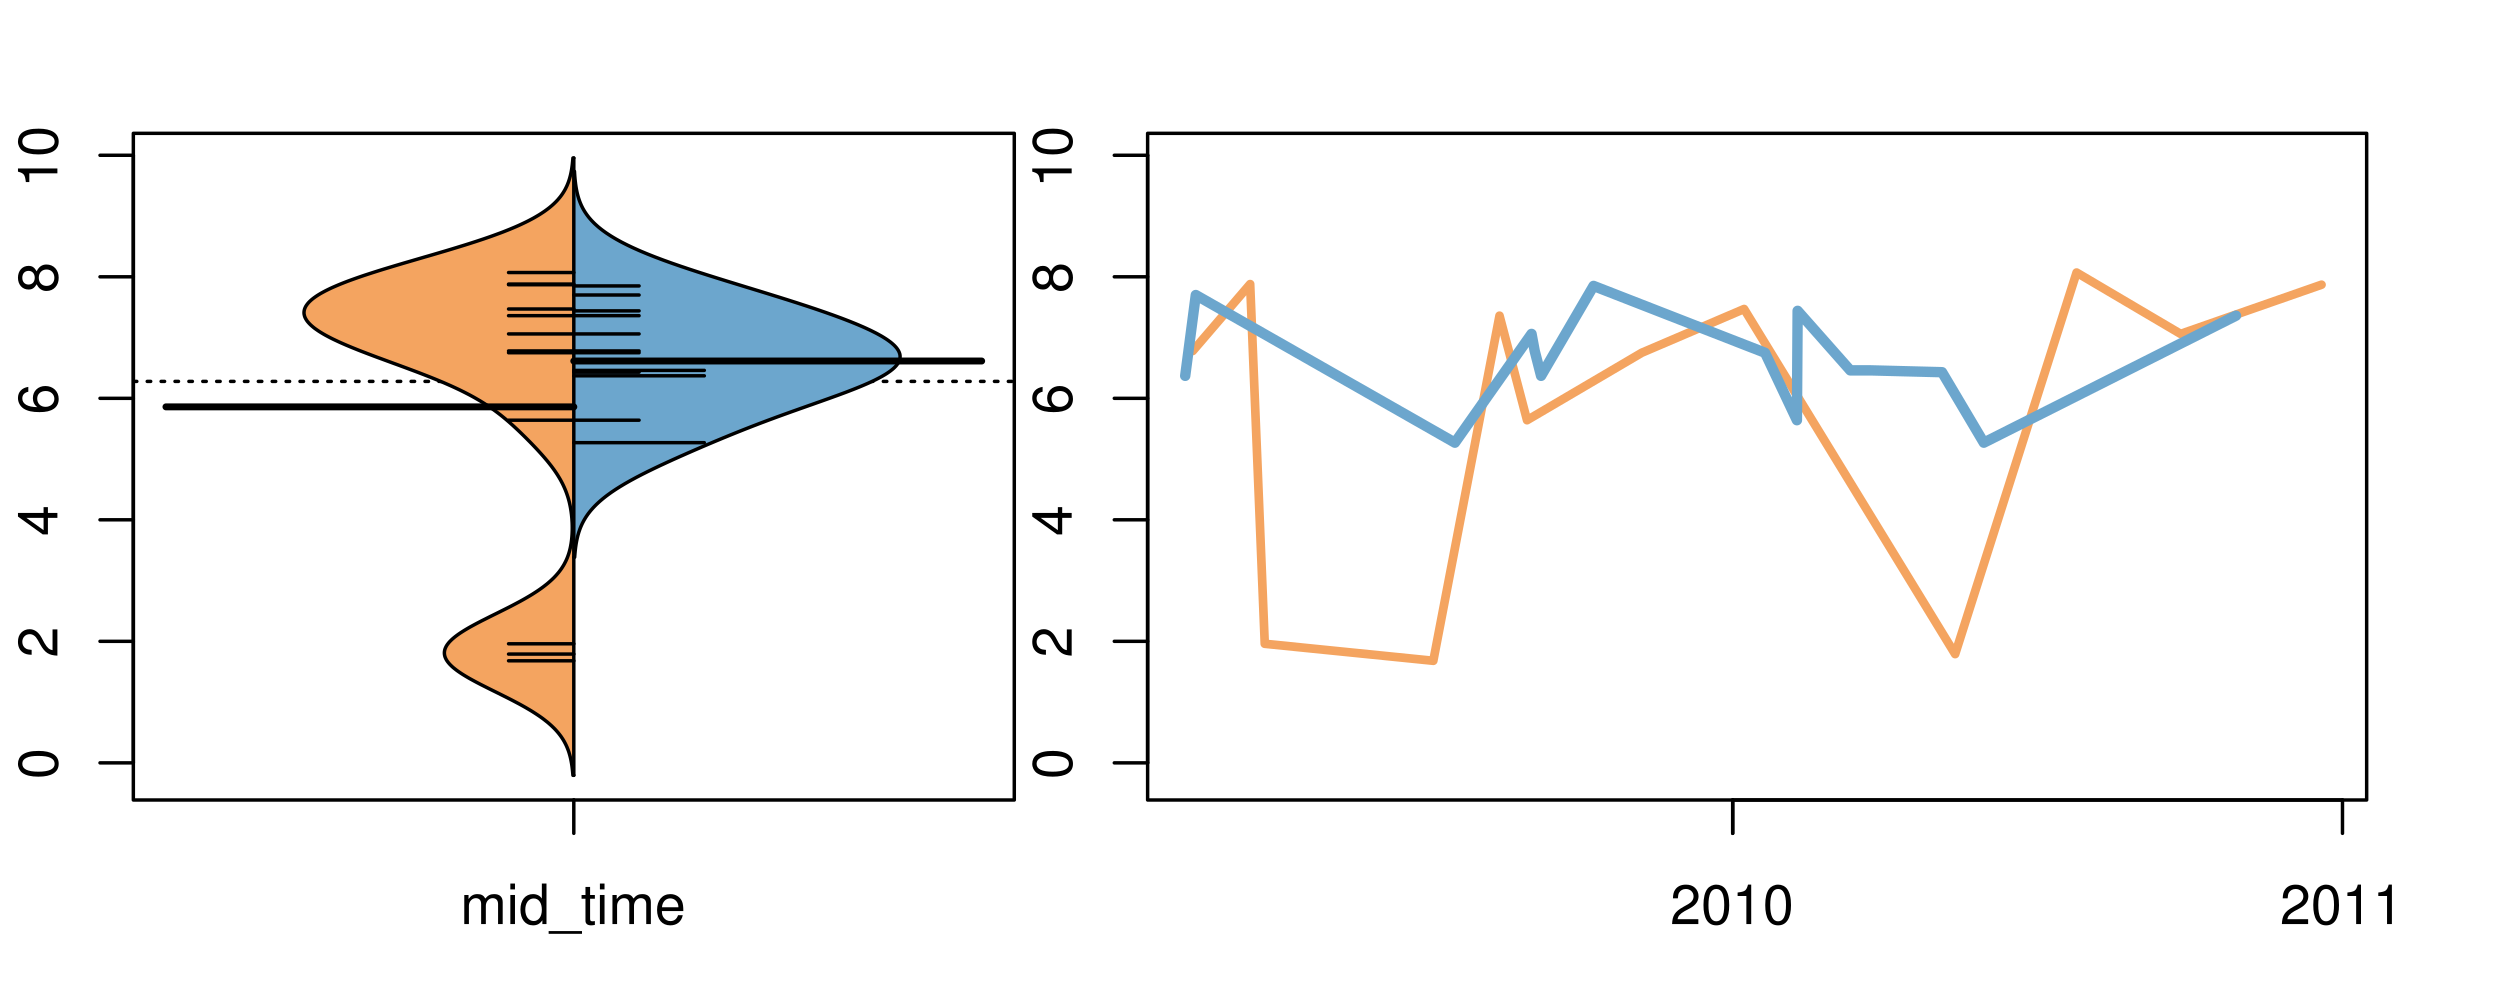 <?xml version="1.0" encoding="UTF-8"?>
<svg xmlns="http://www.w3.org/2000/svg" xmlns:xlink="http://www.w3.org/1999/xlink" width="540pt" height="216pt" viewBox="0 0 540 216" version="1.1">
<defs>
<g>
<symbol overflow="visible" id="glyph0-0">
<path style="stroke:none;" d="M -8.516 -3.297 C -8.516 -2.516 -8.156 -1.781 -7.578 -1.344 C -6.828 -0.797 -5.688 -0.516 -4.109 -0.516 C -1.25 -0.516 0.281 -1.469 0.281 -3.297 C 0.281 -5.094 -1.25 -6.078 -4.047 -6.078 C -5.703 -6.078 -6.797 -5.812 -7.578 -5.25 C -8.172 -4.812 -8.516 -4.109 -8.516 -3.297 Z M -7.578 -3.297 C -7.578 -4.438 -6.422 -5 -4.141 -5 C -1.734 -5 -0.594 -4.453 -0.594 -3.281 C -0.594 -2.156 -1.781 -1.594 -4.109 -1.594 C -6.438 -1.594 -7.578 -2.156 -7.578 -3.297 Z M -7.578 -3.297 "/>
</symbol>
<symbol overflow="visible" id="glyph0-1">
<path style="stroke:none;" d="M -1.047 -6.078 L -1.047 -1.594 C -1.734 -1.703 -2.188 -2.094 -2.797 -3.125 L -3.438 -4.328 C -4.094 -5.516 -4.969 -6.125 -6.016 -6.125 C -6.719 -6.125 -7.375 -5.844 -7.844 -5.344 C -8.297 -4.844 -8.516 -4.219 -8.516 -3.406 C -8.516 -2.328 -8.125 -1.531 -7.406 -1.062 C -6.953 -0.75 -6.422 -0.625 -5.562 -0.594 L -5.562 -1.656 C -6.125 -1.688 -6.484 -1.766 -6.75 -1.906 C -7.266 -2.188 -7.578 -2.734 -7.578 -3.375 C -7.578 -4.328 -6.906 -5.047 -5.984 -5.047 C -5.312 -5.047 -4.734 -4.656 -4.312 -3.906 L -3.688 -2.797 C -2.672 -1.016 -1.875 -0.5 0 -0.406 L 0 -6.078 Z M -1.047 -6.078 "/>
</symbol>
<symbol overflow="visible" id="glyph0-2">
<path style="stroke:none;" d="M -2.047 -3.922 L 0 -3.922 L 0 -4.984 L -2.047 -4.984 L -2.047 -6.234 L -2.984 -6.234 L -2.984 -4.984 L -8.516 -4.984 L -8.516 -4.203 L -3.156 -0.344 L -2.047 -0.344 Z M -2.984 -3.922 L -2.984 -1.266 L -6.703 -3.922 Z M -2.984 -3.922 "/>
</symbol>
<symbol overflow="visible" id="glyph0-3">
<path style="stroke:none;" d="M -6.281 -5.969 C -7.688 -5.766 -8.516 -4.859 -8.516 -3.562 C -8.516 -2.625 -8.047 -1.781 -7.297 -1.281 C -6.469 -0.75 -5.422 -0.516 -3.875 -0.516 C -2.453 -0.516 -1.531 -0.734 -0.781 -1.234 C -0.094 -1.688 0.281 -2.438 0.281 -3.375 C 0.281 -4.984 -0.922 -6.156 -2.594 -6.156 C -4.172 -6.156 -5.297 -5.078 -5.297 -3.547 C -5.297 -2.719 -4.969 -2.047 -4.344 -1.594 C -6.422 -1.609 -7.578 -2.281 -7.578 -3.484 C -7.578 -4.234 -7.109 -4.75 -6.281 -4.922 Z M -4.359 -3.422 C -4.359 -4.438 -3.641 -5.078 -2.516 -5.078 C -1.438 -5.078 -0.656 -4.359 -0.656 -3.391 C -0.656 -2.406 -1.469 -1.656 -2.562 -1.656 C -3.625 -1.656 -4.359 -2.375 -4.359 -3.422 Z M -4.359 -3.422 "/>
</symbol>
<symbol overflow="visible" id="glyph0-4">
<path style="stroke:none;" d="M -4.469 -4.688 C -5 -5.562 -5.438 -5.859 -6.234 -5.859 C -7.578 -5.859 -8.516 -4.812 -8.516 -3.297 C -8.516 -1.797 -7.578 -0.75 -6.234 -0.75 C -5.453 -0.75 -5.016 -1.031 -4.469 -1.891 C -4.016 -0.922 -3.297 -0.438 -2.359 -0.438 C -0.797 -0.438 0.281 -1.625 0.281 -3.297 C 0.281 -4.984 -0.797 -6.156 -2.359 -6.156 C -3.297 -6.156 -4.016 -5.672 -4.469 -4.688 Z M -7.578 -3.297 C -7.578 -4.203 -7.047 -4.781 -6.219 -4.781 C -5.422 -4.781 -4.891 -4.188 -4.891 -3.297 C -4.891 -2.406 -5.422 -1.828 -6.234 -1.828 C -7.047 -1.828 -7.578 -2.406 -7.578 -3.297 Z M -4.016 -3.297 C -4.016 -4.359 -3.344 -5.078 -2.344 -5.078 C -1.328 -5.078 -0.656 -4.359 -0.656 -3.281 C -0.656 -2.25 -1.344 -1.531 -2.344 -1.531 C -3.344 -1.531 -4.016 -2.25 -4.016 -3.297 Z M -4.016 -3.297 "/>
</symbol>
<symbol overflow="visible" id="glyph0-5">
<path style="stroke:none;" d="M -6.062 -3.109 L 0 -3.109 L 0 -4.156 L -8.516 -4.156 L -8.516 -3.469 C -7.203 -3.094 -7.016 -2.859 -6.812 -1.219 L -6.062 -1.219 Z M -6.062 -3.109 "/>
</symbol>
<symbol overflow="visible" id="glyph0-6">
<path style="stroke:none;" d="M -8.75 -5.938 L -8.75 -4.938 L -5.5 -4.938 C -6.125 -4.531 -6.469 -3.859 -6.469 -3.016 C -6.469 -1.375 -5.156 -0.312 -3.156 -0.312 C -1.031 -0.312 0.281 -1.359 0.281 -3.047 C 0.281 -3.906 -0.047 -4.516 -0.828 -5.047 L 0 -5.047 L 0 -5.938 Z M -5.531 -3.188 C -5.531 -4.266 -4.578 -4.938 -3.078 -4.938 C -1.625 -4.938 -0.656 -4.25 -0.656 -3.188 C -0.656 -2.094 -1.625 -1.359 -3.094 -1.359 C -4.562 -1.359 -5.531 -2.094 -5.531 -3.188 Z M -5.531 -3.188 "/>
</symbol>
<symbol overflow="visible" id="glyph0-7">
<path style="stroke:none;" d="M -6.281 -3.094 L -6.281 -2.047 L -7.266 -2.047 C -7.688 -2.047 -7.906 -2.297 -7.906 -2.75 C -7.906 -2.828 -7.906 -2.875 -7.891 -3.094 L -8.719 -3.094 C -8.766 -2.875 -8.781 -2.734 -8.781 -2.531 C -8.781 -1.609 -8.25 -1.062 -7.359 -1.062 L -6.281 -1.062 L -6.281 -0.219 L -5.469 -0.219 L -5.469 -1.062 L 0 -1.062 L 0 -2.047 L -5.469 -2.047 L -5.469 -3.094 Z M -6.281 -3.094 "/>
</symbol>
<symbol overflow="visible" id="glyph0-8">
<path style="stroke:none;" d="M 1.516 -6.938 L 1.516 0.266 L 2.109 0.266 L 2.109 -6.938 Z M 1.516 -6.938 "/>
</symbol>
<symbol overflow="visible" id="glyph0-9">
<path style="stroke:none;" d="M -6.469 -3.266 C -6.469 -1.5 -5.203 -0.438 -3.094 -0.438 C -0.984 -0.438 0.281 -1.484 0.281 -3.281 C 0.281 -5.047 -0.984 -6.125 -3.047 -6.125 C -5.219 -6.125 -6.469 -5.078 -6.469 -3.266 Z M -5.547 -3.281 C -5.547 -4.406 -4.625 -5.078 -3.062 -5.078 C -1.578 -5.078 -0.641 -4.375 -0.641 -3.281 C -0.641 -2.156 -1.578 -1.469 -3.094 -1.469 C -4.609 -1.469 -5.547 -2.156 -5.547 -3.281 Z M -5.547 -3.281 "/>
</symbol>
<symbol overflow="visible" id="glyph0-10">
<path style="stroke:none;" d="M -8.75 -1.828 L -8.75 -0.812 L 0 -0.812 L 0 -1.828 Z M -8.75 -1.828 "/>
</symbol>
<symbol overflow="visible" id="glyph0-11">
<path style="stroke:none;" d="M -1.25 -2.297 L -1.25 -1.047 L 0 -1.047 L 0 -2.297 Z M -1.25 -2.297 "/>
</symbol>
<symbol overflow="visible" id="glyph0-12">
<path style="stroke:none;" d="M -8.516 -6.234 L -8.516 -0.547 L -7.469 -0.547 L -7.469 -5.141 C -4.578 -3.125 -2.797 -2.297 0 -1.656 L 0 -2.781 C -2.719 -3.25 -5.062 -4.312 -7.625 -6.234 Z M -8.516 -6.234 "/>
</symbol>
<symbol overflow="visible" id="glyph0-13">
<path style="stroke:none;" d="M 0 -3.422 L -6.281 -5.828 L -6.281 -4.703 L -1.188 -2.922 L -6.281 -1.25 L -6.281 -0.125 L 0 -2.328 Z M 0 -3.422 "/>
</symbol>
<symbol overflow="visible" id="glyph0-14">
<path style="stroke:none;" d="M -0.594 -6.422 C -0.562 -6.312 -0.562 -6.266 -0.562 -6.203 C -0.562 -5.859 -0.75 -5.656 -1.062 -5.656 L -4.75 -5.656 C -5.875 -5.656 -6.469 -4.844 -6.469 -3.297 C -6.469 -2.391 -6.203 -1.625 -5.734 -1.219 C -5.406 -0.922 -5.047 -0.797 -4.422 -0.781 L -4.422 -1.781 C -5.203 -1.875 -5.547 -2.328 -5.547 -3.266 C -5.547 -4.156 -5.203 -4.672 -4.609 -4.672 L -4.344 -4.672 C -3.922 -4.672 -3.75 -4.422 -3.641 -3.625 C -3.469 -2.203 -3.422 -1.984 -3.266 -1.609 C -2.969 -0.875 -2.406 -0.5 -1.578 -0.5 C -0.438 -0.5 0.281 -1.297 0.281 -2.562 C 0.281 -3.359 0 -4 -0.641 -4.703 C -0.016 -4.781 0.281 -5.094 0.281 -5.734 C 0.281 -5.938 0.25 -6.094 0.172 -6.422 Z M -1.984 -4.672 C -1.641 -4.672 -1.438 -4.578 -1.156 -4.266 C -0.797 -3.859 -0.594 -3.375 -0.594 -2.781 C -0.594 -2 -0.969 -1.547 -1.609 -1.547 C -2.266 -1.547 -2.609 -1.984 -2.766 -3.062 C -2.906 -4.109 -2.953 -4.328 -3.109 -4.672 Z M -1.984 -4.672 "/>
</symbol>
<symbol overflow="visible" id="glyph0-15">
<path style="stroke:none;" d="M 0 -5.781 L -6.281 -5.781 L -6.281 -4.781 L -2.719 -4.781 C -1.438 -4.781 -0.594 -4.109 -0.594 -3.078 C -0.594 -2.281 -1.078 -1.781 -1.844 -1.781 L -6.281 -1.781 L -6.281 -0.781 L -1.438 -0.781 C -0.391 -0.781 0.281 -1.562 0.281 -2.781 C 0.281 -3.703 -0.047 -4.297 -0.875 -4.891 L 0 -4.891 Z M 0 -5.781 "/>
</symbol>
<symbol overflow="visible" id="glyph0-16">
<path style="stroke:none;" d="M -2.812 -6.156 C -3.766 -6.156 -4.344 -6.078 -4.812 -5.906 C -5.844 -5.5 -6.469 -4.531 -6.469 -3.359 C -6.469 -1.609 -5.125 -0.484 -3.062 -0.484 C -1 -0.484 0.281 -1.578 0.281 -3.344 C 0.281 -4.781 -0.547 -5.766 -1.906 -6.031 L -1.906 -5.016 C -1.078 -4.734 -0.641 -4.172 -0.641 -3.375 C -0.641 -2.734 -0.938 -2.203 -1.469 -1.859 C -1.828 -1.625 -2.188 -1.531 -2.812 -1.531 Z M -3.625 -1.547 C -4.781 -1.625 -5.547 -2.344 -5.547 -3.344 C -5.547 -4.328 -4.734 -5.094 -3.703 -5.094 C -3.672 -5.094 -3.641 -5.094 -3.625 -5.078 Z M -3.625 -1.547 "/>
</symbol>
<symbol overflow="visible" id="glyph1-0">
<path style="stroke:none;" d="M 0.844 -6.281 L 0.844 0 L 1.844 0 L 1.844 -3.953 C 1.844 -4.859 2.516 -5.594 3.328 -5.594 C 4.062 -5.594 4.484 -5.141 4.484 -4.328 L 4.484 0 L 5.5 0 L 5.5 -3.953 C 5.5 -4.859 6.156 -5.594 6.969 -5.594 C 7.703 -5.594 8.141 -5.125 8.141 -4.328 L 8.141 0 L 9.141 0 L 9.141 -4.719 C 9.141 -5.844 8.5 -6.469 7.312 -6.469 C 6.484 -6.469 5.969 -6.219 5.391 -5.516 C 5.016 -6.188 4.516 -6.469 3.703 -6.469 C 2.859 -6.469 2.297 -6.156 1.766 -5.406 L 1.766 -6.281 Z M 0.844 -6.281 "/>
</symbol>
<symbol overflow="visible" id="glyph1-1">
<path style="stroke:none;" d="M 1.797 -6.281 L 0.797 -6.281 L 0.797 0 L 1.797 0 Z M 1.797 -8.75 L 0.797 -8.75 L 0.797 -7.484 L 1.797 -7.484 Z M 1.797 -8.75 "/>
</symbol>
<symbol overflow="visible" id="glyph1-2">
<path style="stroke:none;" d="M 5.938 -8.75 L 4.938 -8.75 L 4.938 -5.5 C 4.531 -6.125 3.859 -6.469 3.016 -6.469 C 1.375 -6.469 0.312 -5.156 0.312 -3.156 C 0.312 -1.031 1.359 0.281 3.047 0.281 C 3.906 0.281 4.516 -0.047 5.047 -0.828 L 5.047 0 L 5.938 0 Z M 3.188 -5.531 C 4.266 -5.531 4.938 -4.578 4.938 -3.078 C 4.938 -1.625 4.25 -0.656 3.188 -0.656 C 2.094 -0.656 1.359 -1.625 1.359 -3.094 C 1.359 -4.562 2.094 -5.531 3.188 -5.531 Z M 3.188 -5.531 "/>
</symbol>
<symbol overflow="visible" id="glyph1-3">
<path style="stroke:none;" d="M 6.938 1.516 L -0.266 1.516 L -0.266 2.109 L 6.938 2.109 Z M 6.938 1.516 "/>
</symbol>
<symbol overflow="visible" id="glyph1-4">
<path style="stroke:none;" d="M 3.047 -6.281 L 2.016 -6.281 L 2.016 -8.016 L 1.016 -8.016 L 1.016 -6.281 L 0.172 -6.281 L 0.172 -5.469 L 1.016 -5.469 L 1.016 -0.719 C 1.016 -0.078 1.453 0.281 2.234 0.281 C 2.469 0.281 2.719 0.25 3.047 0.188 L 3.047 -0.641 C 2.922 -0.609 2.766 -0.594 2.562 -0.594 C 2.141 -0.594 2.016 -0.719 2.016 -1.156 L 2.016 -5.469 L 3.047 -5.469 Z M 3.047 -6.281 "/>
</symbol>
<symbol overflow="visible" id="glyph1-5">
<path style="stroke:none;" d="M 6.156 -2.812 C 6.156 -3.766 6.078 -4.344 5.906 -4.812 C 5.5 -5.844 4.531 -6.469 3.359 -6.469 C 1.609 -6.469 0.484 -5.125 0.484 -3.062 C 0.484 -1 1.578 0.281 3.344 0.281 C 4.781 0.281 5.766 -0.547 6.031 -1.906 L 5.016 -1.906 C 4.734 -1.078 4.172 -0.641 3.375 -0.641 C 2.734 -0.641 2.203 -0.938 1.859 -1.469 C 1.625 -1.828 1.531 -2.188 1.531 -2.812 Z M 1.547 -3.625 C 1.625 -4.781 2.344 -5.547 3.344 -5.547 C 4.328 -5.547 5.094 -4.734 5.094 -3.703 C 5.094 -3.672 5.094 -3.641 5.078 -3.625 Z M 1.547 -3.625 "/>
</symbol>
<symbol overflow="visible" id="glyph1-6">
<path style="stroke:none;" d="M 6.078 -1.047 L 1.594 -1.047 C 1.703 -1.734 2.094 -2.188 3.125 -2.797 L 4.328 -3.438 C 5.516 -4.094 6.125 -4.969 6.125 -6.016 C 6.125 -6.719 5.844 -7.375 5.344 -7.844 C 4.844 -8.297 4.219 -8.516 3.406 -8.516 C 2.328 -8.516 1.531 -8.125 1.062 -7.406 C 0.75 -6.953 0.625 -6.422 0.594 -5.562 L 1.656 -5.562 C 1.688 -6.125 1.766 -6.484 1.906 -6.75 C 2.188 -7.266 2.734 -7.578 3.375 -7.578 C 4.328 -7.578 5.047 -6.906 5.047 -5.984 C 5.047 -5.312 4.656 -4.734 3.906 -4.312 L 2.797 -3.688 C 1.016 -2.672 0.5 -1.875 0.406 0 L 6.078 0 Z M 6.078 -1.047 "/>
</symbol>
<symbol overflow="visible" id="glyph1-7">
<path style="stroke:none;" d="M 3.297 -8.516 C 2.516 -8.516 1.781 -8.156 1.344 -7.578 C 0.797 -6.828 0.516 -5.688 0.516 -4.109 C 0.516 -1.25 1.469 0.281 3.297 0.281 C 5.094 0.281 6.078 -1.25 6.078 -4.047 C 6.078 -5.703 5.812 -6.797 5.25 -7.578 C 4.812 -8.172 4.109 -8.516 3.297 -8.516 Z M 3.297 -7.578 C 4.438 -7.578 5 -6.422 5 -4.141 C 5 -1.734 4.453 -0.594 3.281 -0.594 C 2.156 -0.594 1.594 -1.781 1.594 -4.109 C 1.594 -6.438 2.156 -7.578 3.297 -7.578 Z M 3.297 -7.578 "/>
</symbol>
<symbol overflow="visible" id="glyph1-8">
<path style="stroke:none;" d="M 3.109 -6.062 L 3.109 0 L 4.156 0 L 4.156 -8.516 L 3.469 -8.516 C 3.094 -7.203 2.859 -7.016 1.219 -6.812 L 1.219 -6.062 Z M 3.109 -6.062 "/>
</symbol>
</g>
<clipPath id="clip1">
  <path d="M 28.801 28.801 L 220.086 28.801 L 220.086 173.801 L 28.801 173.801 Z M 28.801 28.801 "/>
</clipPath>
<clipPath id="clip2">
  <path d="M 247.887 28.801 L 512.199 28.801 L 512.199 173.801 L 247.887 173.801 Z M 247.887 28.801 "/>
</clipPath>
<clipPath id="clip3">
  <path d="M 233.484 14.398 L 526.598 14.398 L 526.598 188.199 L 233.484 188.199 Z M 233.484 14.398 "/>
</clipPath>
<clipPath id="clip4">
  <path d="M 247.887 28.801 L 512.199 28.801 L 512.199 173.801 L 247.887 173.801 Z M 247.887 28.801 "/>
</clipPath>
</defs>
<g id="surface41">
<path style="fill:none;stroke-width:0.75;stroke-linecap:round;stroke-linejoin:round;stroke:rgb(0%,0%,0%);stroke-opacity:1;stroke-miterlimit:10;" d="M 28.801 172.801 L 219.086 172.801 L 219.086 28.801 L 28.801 28.801 L 28.801 172.801 "/>
<path style="fill:none;stroke-width:0.75;stroke-linecap:round;stroke-linejoin:round;stroke:rgb(0%,0%,0%);stroke-opacity:1;stroke-miterlimit:10;" d="M 28.801 164.777 L 28.801 33.543 "/>
<path style="fill:none;stroke-width:0.75;stroke-linecap:round;stroke-linejoin:round;stroke:rgb(0%,0%,0%);stroke-opacity:1;stroke-miterlimit:10;" d="M 28.801 164.777 L 21.602 164.777 "/>
<path style="fill:none;stroke-width:0.75;stroke-linecap:round;stroke-linejoin:round;stroke:rgb(0%,0%,0%);stroke-opacity:1;stroke-miterlimit:10;" d="M 28.801 138.527 L 21.602 138.527 "/>
<path style="fill:none;stroke-width:0.75;stroke-linecap:round;stroke-linejoin:round;stroke:rgb(0%,0%,0%);stroke-opacity:1;stroke-miterlimit:10;" d="M 28.801 112.281 L 21.602 112.281 "/>
<path style="fill:none;stroke-width:0.75;stroke-linecap:round;stroke-linejoin:round;stroke:rgb(0%,0%,0%);stroke-opacity:1;stroke-miterlimit:10;" d="M 28.801 86.035 L 21.602 86.035 "/>
<path style="fill:none;stroke-width:0.75;stroke-linecap:round;stroke-linejoin:round;stroke:rgb(0%,0%,0%);stroke-opacity:1;stroke-miterlimit:10;" d="M 28.801 59.789 L 21.602 59.789 "/>
<path style="fill:none;stroke-width:0.75;stroke-linecap:round;stroke-linejoin:round;stroke:rgb(0%,0%,0%);stroke-opacity:1;stroke-miterlimit:10;" d="M 28.801 33.543 L 21.602 33.543 "/>
<g style="fill:rgb(0%,0%,0%);fill-opacity:1;">
  <use xlink:href="#glyph0-0" x="12.396" y="168.277"/>
</g>
<g style="fill:rgb(0%,0%,0%);fill-opacity:1;">
  <use xlink:href="#glyph0-1" x="12.396" y="142.027"/>
</g>
<g style="fill:rgb(0%,0%,0%);fill-opacity:1;">
  <use xlink:href="#glyph0-2" x="12.396" y="115.781"/>
</g>
<g style="fill:rgb(0%,0%,0%);fill-opacity:1;">
  <use xlink:href="#glyph0-3" x="12.396" y="89.535"/>
</g>
<g style="fill:rgb(0%,0%,0%);fill-opacity:1;">
  <use xlink:href="#glyph0-4" x="12.396" y="63.289"/>
</g>
<g style="fill:rgb(0%,0%,0%);fill-opacity:1;">
  <use xlink:href="#glyph0-5" x="12.396" y="40.543"/>
  <use xlink:href="#glyph0-0" x="12.396" y="33.871"/>
</g>
<path style="fill:none;stroke-width:0.75;stroke-linecap:round;stroke-linejoin:round;stroke:rgb(0%,0%,0%);stroke-opacity:1;stroke-miterlimit:10;" d="M 123.941 172.801 L 123.941 172.801 "/>
<path style="fill:none;stroke-width:0.75;stroke-linecap:round;stroke-linejoin:round;stroke:rgb(0%,0%,0%);stroke-opacity:1;stroke-miterlimit:10;" d="M 123.941 172.801 L 123.941 180 "/>
<g style="fill:rgb(0%,0%,0%);fill-opacity:1;">
  <use xlink:href="#glyph1-0" x="99.441" y="199.596"/>
  <use xlink:href="#glyph1-1" x="109.438" y="199.596"/>
  <use xlink:href="#glyph1-2" x="112.102" y="199.596"/>
  <use xlink:href="#glyph1-3" x="118.773" y="199.596"/>
  <use xlink:href="#glyph1-4" x="125.445" y="199.596"/>
  <use xlink:href="#glyph1-1" x="128.781" y="199.596"/>
  <use xlink:href="#glyph1-0" x="131.445" y="199.596"/>
  <use xlink:href="#glyph1-5" x="141.441" y="199.596"/>
</g>
<g clip-path="url(#clip1)" clip-rule="nonzero">
<path style="fill:none;stroke-width:0.75;stroke-linecap:round;stroke-linejoin:round;stroke:rgb(0%,0%,0%);stroke-opacity:1;stroke-dasharray:0.75,2.25;stroke-miterlimit:10;" d="M 28.801 82.383 L 219.086 82.383 "/>
<path style=" stroke:none;fill-rule:nonzero;fill:rgb(95.686%,64.314%,37.647%);fill-opacity:1;" d="M 123.941 34.133 L 123.75 34.133 L 123.73 34.395 L 123.684 34.918 L 123.656 35.176 L 123.629 35.438 L 123.598 35.699 L 123.527 36.223 L 123.488 36.48 L 123.445 36.742 L 123.398 37.004 L 123.348 37.266 L 123.293 37.523 L 123.234 37.785 L 123.168 38.047 L 123.027 38.57 L 122.945 38.828 L 122.859 39.09 L 122.77 39.352 L 122.668 39.613 L 122.562 39.875 L 122.453 40.133 L 122.328 40.395 L 122.199 40.656 L 122.066 40.918 L 121.918 41.18 L 121.762 41.438 L 121.598 41.699 L 121.422 41.961 L 121.234 42.223 L 121.039 42.484 L 120.828 42.742 L 120.605 43.004 L 120.375 43.266 L 120.129 43.527 L 119.867 43.789 L 119.598 44.047 L 119.309 44.309 L 119.004 44.57 L 118.691 44.832 L 118.355 45.094 L 118.008 45.352 L 117.648 45.613 L 117.262 45.875 L 116.863 46.137 L 116.453 46.398 L 116.02 46.656 L 115.57 46.918 L 115.109 47.18 L 114.617 47.441 L 114.117 47.703 L 113.598 47.961 L 113.055 48.223 L 112.5 48.484 L 111.926 48.746 L 111.332 49.008 L 110.719 49.266 L 110.094 49.527 L 109.441 49.789 L 108.777 50.051 L 108.098 50.312 L 107.395 50.57 L 106.68 50.832 L 105.953 51.094 L 105.203 51.355 L 104.441 51.617 L 103.668 51.875 L 102.875 52.137 L 102.07 52.398 L 101.258 52.66 L 100.426 52.922 L 99.586 53.18 L 98.742 53.441 L 97.883 53.703 L 97.016 53.965 L 96.141 54.227 L 95.262 54.484 L 93.488 55.008 L 92.594 55.27 L 91.699 55.527 L 90.805 55.789 L 89.906 56.051 L 89.016 56.312 L 88.121 56.574 L 87.234 56.832 L 86.352 57.094 L 85.473 57.355 L 84.602 57.617 L 83.738 57.879 L 82.883 58.137 L 82.043 58.398 L 81.211 58.66 L 80.391 58.922 L 79.586 59.184 L 78.797 59.441 L 78.02 59.703 L 77.262 59.965 L 76.523 60.227 L 75.801 60.488 L 75.098 60.746 L 74.418 61.008 L 73.754 61.27 L 73.117 61.531 L 72.504 61.793 L 71.91 62.051 L 71.34 62.312 L 70.801 62.574 L 70.277 62.836 L 69.785 63.098 L 69.32 63.355 L 68.879 63.617 L 68.465 63.879 L 68.082 64.141 L 67.723 64.402 L 67.395 64.66 L 67.094 64.922 L 66.82 65.184 L 66.574 65.445 L 66.363 65.707 L 66.176 65.965 L 66.016 66.227 L 65.891 66.488 L 65.789 66.75 L 65.719 67.012 L 65.68 67.27 L 65.664 67.531 L 65.676 67.793 L 65.727 68.055 L 65.793 68.316 L 65.891 68.574 L 66.023 68.836 L 66.176 69.098 L 66.352 69.359 L 66.566 69.621 L 66.797 69.879 L 67.055 70.141 L 67.344 70.402 L 67.652 70.664 L 67.98 70.926 L 68.344 71.184 L 68.723 71.445 L 69.125 71.707 L 69.555 71.969 L 69.996 72.23 L 70.461 72.488 L 70.953 72.75 L 71.457 73.012 L 71.98 73.273 L 72.527 73.531 L 73.086 73.793 L 73.66 74.055 L 74.254 74.316 L 74.859 74.578 L 75.477 74.836 L 76.109 75.098 L 76.754 75.359 L 77.406 75.621 L 78.07 75.883 L 78.746 76.141 L 79.426 76.402 L 80.809 76.926 L 81.508 77.188 L 82.215 77.445 L 82.922 77.707 L 85.055 78.492 L 85.766 78.75 L 86.477 79.012 L 87.891 79.535 L 88.59 79.797 L 89.285 80.055 L 89.98 80.316 L 90.664 80.578 L 92.016 81.102 L 92.676 81.359 L 93.328 81.621 L 93.977 81.883 L 94.609 82.145 L 95.234 82.406 L 95.852 82.664 L 96.453 82.926 L 97.047 83.188 L 97.633 83.449 L 98.199 83.711 L 98.754 83.969 L 99.305 84.23 L 99.836 84.492 L 100.359 84.754 L 100.871 85.016 L 101.367 85.273 L 101.852 85.535 L 102.328 85.797 L 102.789 86.059 L 103.238 86.32 L 103.684 86.578 L 104.109 86.84 L 104.527 87.102 L 104.938 87.363 L 105.336 87.625 L 105.723 87.883 L 106.105 88.145 L 106.473 88.406 L 106.836 88.668 L 107.191 88.93 L 107.535 89.188 L 107.875 89.449 L 108.211 89.711 L 108.535 89.973 L 108.855 90.234 L 109.168 90.492 L 109.477 90.754 L 109.781 91.016 L 110.082 91.277 L 110.375 91.539 L 110.668 91.797 L 111.238 92.32 L 111.52 92.582 L 111.797 92.84 L 112.074 93.102 L 112.344 93.363 L 112.617 93.625 L 112.883 93.887 L 113.148 94.145 L 113.414 94.406 L 113.938 94.93 L 114.195 95.191 L 114.453 95.449 L 114.961 95.973 L 115.461 96.496 L 115.707 96.754 L 115.953 97.016 L 116.195 97.277 L 116.672 97.801 L 116.906 98.059 L 117.367 98.582 L 117.594 98.844 L 117.816 99.105 L 118.035 99.363 L 118.254 99.625 L 118.676 100.148 L 118.879 100.41 L 119.082 100.668 L 119.277 100.93 L 119.66 101.453 L 119.844 101.715 L 120.02 101.973 L 120.195 102.234 L 120.367 102.496 L 120.531 102.758 L 120.691 103.02 L 120.848 103.277 L 121 103.539 L 121.145 103.801 L 121.285 104.062 L 121.422 104.324 L 121.555 104.582 L 121.68 104.844 L 121.801 105.105 L 121.918 105.367 L 122.031 105.629 L 122.141 105.887 L 122.242 106.148 L 122.34 106.41 L 122.434 106.672 L 122.523 106.934 L 122.609 107.191 L 122.691 107.453 L 122.77 107.715 L 122.91 108.238 L 122.977 108.496 L 123.094 109.02 L 123.148 109.281 L 123.199 109.543 L 123.246 109.801 L 123.332 110.324 L 123.371 110.586 L 123.402 110.844 L 123.438 111.105 L 123.492 111.629 L 123.516 111.891 L 123.535 112.148 L 123.582 112.934 L 123.59 113.195 L 123.598 113.453 L 123.605 113.977 L 123.605 114.238 L 123.602 114.5 L 123.594 114.758 L 123.586 115.02 L 123.574 115.281 L 123.559 115.543 L 123.539 115.805 L 123.52 116.062 L 123.492 116.324 L 123.469 116.586 L 123.398 117.109 L 123.363 117.367 L 123.27 117.891 L 123.219 118.152 L 123.164 118.414 L 123.102 118.672 L 123.035 118.934 L 122.965 119.195 L 122.887 119.457 L 122.805 119.719 L 122.715 119.977 L 122.621 120.238 L 122.52 120.5 L 122.41 120.762 L 122.293 121.023 L 122.172 121.281 L 121.898 121.805 L 121.75 122.066 L 121.59 122.328 L 121.426 122.586 L 121.254 122.848 L 121.066 123.109 L 120.871 123.371 L 120.668 123.633 L 120.449 123.891 L 120.223 124.152 L 119.988 124.414 L 119.738 124.676 L 119.48 124.938 L 119.211 125.195 L 118.926 125.457 L 118.629 125.719 L 118.328 125.98 L 118.008 126.242 L 117.676 126.5 L 117.336 126.762 L 116.98 127.023 L 116.613 127.285 L 116.234 127.547 L 115.844 127.805 L 115.441 128.066 L 115.031 128.328 L 114.605 128.59 L 114.172 128.848 L 113.727 129.109 L 113.27 129.371 L 112.805 129.633 L 112.332 129.895 L 111.852 130.152 L 111.359 130.414 L 110.863 130.676 L 110.359 130.938 L 109.848 131.199 L 109.336 131.457 L 108.816 131.719 L 107.77 132.242 L 107.242 132.504 L 106.715 132.762 L 106.188 133.023 L 105.664 133.285 L 104.625 133.809 L 104.109 134.066 L 103.102 134.59 L 102.609 134.852 L 102.129 135.113 L 101.656 135.371 L 101.195 135.633 L 100.75 135.895 L 100.316 136.156 L 99.898 136.418 L 99.496 136.676 L 99.109 136.938 L 98.746 137.199 L 98.398 137.461 L 98.07 137.723 L 97.766 137.98 L 97.484 138.242 L 97.219 138.504 L 96.98 138.766 L 96.77 139.027 L 96.578 139.285 L 96.414 139.547 L 96.281 139.809 L 96.164 140.07 L 96.078 140.332 L 96.023 140.59 L 95.988 140.852 L 95.984 141.113 L 96.008 141.375 L 96.055 141.637 L 96.129 141.895 L 96.234 142.156 L 96.363 142.418 L 96.516 142.68 L 96.699 142.941 L 96.902 143.199 L 97.129 143.461 L 97.387 143.723 L 97.66 143.984 L 97.957 144.246 L 98.281 144.504 L 98.617 144.766 L 98.977 145.027 L 99.359 145.289 L 99.754 145.551 L 100.164 145.809 L 100.594 146.07 L 101.039 146.332 L 101.492 146.594 L 101.961 146.852 L 102.441 147.113 L 102.93 147.375 L 103.43 147.637 L 103.934 147.898 L 104.445 148.156 L 105.484 148.68 L 106.008 148.941 L 106.535 149.203 L 107.062 149.461 L 107.59 149.723 L 109.676 150.766 L 110.188 151.027 L 110.695 151.289 L 111.195 151.551 L 111.688 151.812 L 112.176 152.07 L 112.652 152.332 L 113.121 152.594 L 113.582 152.855 L 114.027 153.117 L 114.469 153.375 L 114.898 153.637 L 115.312 153.898 L 115.719 154.16 L 116.117 154.422 L 116.496 154.68 L 116.867 154.941 L 117.23 155.203 L 117.574 155.465 L 117.906 155.727 L 118.234 155.984 L 118.543 156.246 L 118.84 156.508 L 119.129 156.77 L 119.402 157.031 L 119.668 157.289 L 119.922 157.551 L 120.16 157.812 L 120.391 158.074 L 120.613 158.336 L 120.816 158.594 L 121.016 158.855 L 121.207 159.117 L 121.383 159.379 L 121.555 159.641 L 121.715 159.898 L 121.867 160.16 L 122.008 160.422 L 122.145 160.684 L 122.273 160.945 L 122.391 161.203 L 122.504 161.465 L 122.609 161.727 L 122.711 161.988 L 122.805 162.25 L 122.891 162.508 L 123.047 163.031 L 123.117 163.293 L 123.184 163.555 L 123.246 163.812 L 123.355 164.336 L 123.402 164.598 L 123.449 164.855 L 123.492 165.117 L 123.531 165.379 L 123.566 165.641 L 123.598 165.902 L 123.629 166.16 L 123.684 166.684 L 123.73 167.207 L 123.75 167.465 L 123.941 167.465 Z M 123.941 34.133 "/>
<path style="fill:none;stroke-width:0.75;stroke-linecap:round;stroke-linejoin:round;stroke:rgb(0%,0%,0%);stroke-opacity:1;stroke-miterlimit:10;" d="M 123.941 34.133 L 123.75 34.133 L 123.73 34.395 L 123.684 34.918 L 123.656 35.176 L 123.629 35.438 L 123.598 35.699 L 123.527 36.223 L 123.488 36.48 L 123.445 36.742 L 123.398 37.004 L 123.348 37.266 L 123.293 37.523 L 123.234 37.785 L 123.168 38.047 L 123.027 38.57 L 122.945 38.828 L 122.859 39.09 L 122.77 39.352 L 122.668 39.613 L 122.562 39.875 L 122.453 40.133 L 122.328 40.395 L 122.199 40.656 L 122.066 40.918 L 121.918 41.18 L 121.762 41.438 L 121.598 41.699 L 121.422 41.961 L 121.234 42.223 L 121.039 42.484 L 120.828 42.742 L 120.605 43.004 L 120.375 43.266 L 120.129 43.527 L 119.867 43.789 L 119.598 44.047 L 119.309 44.309 L 119.004 44.57 L 118.691 44.832 L 118.355 45.094 L 118.008 45.352 L 117.648 45.613 L 117.262 45.875 L 116.863 46.137 L 116.453 46.398 L 116.02 46.656 L 115.57 46.918 L 115.109 47.18 L 114.617 47.441 L 114.117 47.703 L 113.598 47.961 L 113.055 48.223 L 112.5 48.484 L 111.926 48.746 L 111.332 49.008 L 110.719 49.266 L 110.094 49.527 L 109.441 49.789 L 108.777 50.051 L 108.098 50.312 L 107.395 50.57 L 106.68 50.832 L 105.953 51.094 L 105.203 51.355 L 104.441 51.617 L 103.668 51.875 L 102.875 52.137 L 102.07 52.398 L 101.258 52.66 L 100.426 52.922 L 99.586 53.18 L 98.742 53.441 L 97.883 53.703 L 97.016 53.965 L 96.141 54.227 L 95.262 54.484 L 93.488 55.008 L 92.594 55.27 L 91.699 55.527 L 90.805 55.789 L 89.906 56.051 L 89.016 56.312 L 88.121 56.574 L 87.234 56.832 L 86.352 57.094 L 85.473 57.355 L 84.602 57.617 L 83.738 57.879 L 82.883 58.137 L 82.043 58.398 L 81.211 58.66 L 80.391 58.922 L 79.586 59.184 L 78.797 59.441 L 78.02 59.703 L 77.262 59.965 L 76.523 60.227 L 75.801 60.488 L 75.098 60.746 L 74.418 61.008 L 73.754 61.27 L 73.117 61.531 L 72.504 61.793 L 71.91 62.051 L 71.34 62.312 L 70.801 62.574 L 70.277 62.836 L 69.785 63.098 L 69.32 63.355 L 68.879 63.617 L 68.465 63.879 L 68.082 64.141 L 67.723 64.402 L 67.395 64.66 L 67.094 64.922 L 66.82 65.184 L 66.574 65.445 L 66.363 65.707 L 66.176 65.965 L 66.016 66.227 L 65.891 66.488 L 65.789 66.75 L 65.719 67.012 L 65.68 67.27 L 65.664 67.531 L 65.676 67.793 L 65.727 68.055 L 65.793 68.316 L 65.891 68.574 L 66.023 68.836 L 66.176 69.098 L 66.352 69.359 L 66.566 69.621 L 66.797 69.879 L 67.055 70.141 L 67.344 70.402 L 67.652 70.664 L 67.98 70.926 L 68.344 71.184 L 68.723 71.445 L 69.125 71.707 L 69.555 71.969 L 69.996 72.23 L 70.461 72.488 L 70.953 72.75 L 71.457 73.012 L 71.98 73.273 L 72.527 73.531 L 73.086 73.793 L 73.66 74.055 L 74.254 74.316 L 74.859 74.578 L 75.477 74.836 L 76.109 75.098 L 76.754 75.359 L 77.406 75.621 L 78.07 75.883 L 78.746 76.141 L 79.426 76.402 L 80.809 76.926 L 81.508 77.188 L 82.215 77.445 L 82.922 77.707 L 85.055 78.492 L 85.766 78.75 L 86.477 79.012 L 87.891 79.535 L 88.59 79.797 L 89.285 80.055 L 89.98 80.316 L 90.664 80.578 L 92.016 81.102 L 92.676 81.359 L 93.328 81.621 L 93.977 81.883 L 94.609 82.145 L 95.234 82.406 L 95.852 82.664 L 96.453 82.926 L 97.047 83.188 L 97.633 83.449 L 98.199 83.711 L 98.754 83.969 L 99.305 84.23 L 99.836 84.492 L 100.359 84.754 L 100.871 85.016 L 101.367 85.273 L 101.852 85.535 L 102.328 85.797 L 102.789 86.059 L 103.238 86.32 L 103.684 86.578 L 104.109 86.84 L 104.527 87.102 L 104.938 87.363 L 105.336 87.625 L 105.723 87.883 L 106.105 88.145 L 106.473 88.406 L 106.836 88.668 L 107.191 88.93 L 107.535 89.188 L 107.875 89.449 L 108.211 89.711 L 108.535 89.973 L 108.855 90.234 L 109.168 90.492 L 109.477 90.754 L 109.781 91.016 L 110.082 91.277 L 110.375 91.539 L 110.668 91.797 L 111.238 92.32 L 111.52 92.582 L 111.797 92.84 L 112.074 93.102 L 112.344 93.363 L 112.617 93.625 L 112.883 93.887 L 113.148 94.145 L 113.414 94.406 L 113.938 94.93 L 114.195 95.191 L 114.453 95.449 L 114.961 95.973 L 115.461 96.496 L 115.707 96.754 L 115.953 97.016 L 116.195 97.277 L 116.672 97.801 L 116.906 98.059 L 117.367 98.582 L 117.594 98.844 L 117.816 99.105 L 118.035 99.363 L 118.254 99.625 L 118.676 100.148 L 118.879 100.41 L 119.082 100.668 L 119.277 100.93 L 119.66 101.453 L 119.844 101.715 L 120.02 101.973 L 120.195 102.234 L 120.367 102.496 L 120.531 102.758 L 120.691 103.02 L 120.848 103.277 L 121 103.539 L 121.145 103.801 L 121.285 104.062 L 121.422 104.324 L 121.555 104.582 L 121.68 104.844 L 121.801 105.105 L 121.918 105.367 L 122.031 105.629 L 122.141 105.887 L 122.242 106.148 L 122.34 106.41 L 122.434 106.672 L 122.523 106.934 L 122.609 107.191 L 122.691 107.453 L 122.77 107.715 L 122.91 108.238 L 122.977 108.496 L 123.094 109.02 L 123.148 109.281 L 123.199 109.543 L 123.246 109.801 L 123.332 110.324 L 123.371 110.586 L 123.402 110.844 L 123.438 111.105 L 123.492 111.629 L 123.516 111.891 L 123.535 112.148 L 123.582 112.934 L 123.59 113.195 L 123.598 113.453 L 123.605 113.977 L 123.605 114.238 L 123.602 114.5 L 123.594 114.758 L 123.586 115.02 L 123.574 115.281 L 123.559 115.543 L 123.539 115.805 L 123.52 116.062 L 123.492 116.324 L 123.469 116.586 L 123.398 117.109 L 123.363 117.367 L 123.27 117.891 L 123.219 118.152 L 123.164 118.414 L 123.102 118.672 L 123.035 118.934 L 122.965 119.195 L 122.887 119.457 L 122.805 119.719 L 122.715 119.977 L 122.621 120.238 L 122.52 120.5 L 122.41 120.762 L 122.293 121.023 L 122.172 121.281 L 121.898 121.805 L 121.75 122.066 L 121.59 122.328 L 121.426 122.586 L 121.254 122.848 L 121.066 123.109 L 120.871 123.371 L 120.668 123.633 L 120.449 123.891 L 120.223 124.152 L 119.988 124.414 L 119.738 124.676 L 119.48 124.938 L 119.211 125.195 L 118.926 125.457 L 118.629 125.719 L 118.328 125.98 L 118.008 126.242 L 117.676 126.5 L 117.336 126.762 L 116.98 127.023 L 116.613 127.285 L 116.234 127.547 L 115.844 127.805 L 115.441 128.066 L 115.031 128.328 L 114.605 128.59 L 114.172 128.848 L 113.727 129.109 L 113.27 129.371 L 112.805 129.633 L 112.332 129.895 L 111.852 130.152 L 111.359 130.414 L 110.863 130.676 L 110.359 130.938 L 109.848 131.199 L 109.336 131.457 L 108.816 131.719 L 107.77 132.242 L 107.242 132.504 L 106.715 132.762 L 106.188 133.023 L 105.664 133.285 L 104.625 133.809 L 104.109 134.066 L 103.102 134.59 L 102.609 134.852 L 102.129 135.113 L 101.656 135.371 L 101.195 135.633 L 100.75 135.895 L 100.316 136.156 L 99.898 136.418 L 99.496 136.676 L 99.109 136.938 L 98.746 137.199 L 98.398 137.461 L 98.07 137.723 L 97.766 137.98 L 97.484 138.242 L 97.219 138.504 L 96.98 138.766 L 96.77 139.027 L 96.578 139.285 L 96.414 139.547 L 96.281 139.809 L 96.164 140.07 L 96.078 140.332 L 96.023 140.59 L 95.988 140.852 L 95.984 141.113 L 96.008 141.375 L 96.055 141.637 L 96.129 141.895 L 96.234 142.156 L 96.363 142.418 L 96.516 142.68 L 96.699 142.941 L 96.902 143.199 L 97.129 143.461 L 97.387 143.723 L 97.66 143.984 L 97.957 144.246 L 98.281 144.504 L 98.617 144.766 L 98.977 145.027 L 99.359 145.289 L 99.754 145.551 L 100.164 145.809 L 100.594 146.07 L 101.039 146.332 L 101.492 146.594 L 101.961 146.852 L 102.441 147.113 L 102.93 147.375 L 103.43 147.637 L 103.934 147.898 L 104.445 148.156 L 105.484 148.68 L 106.008 148.941 L 106.535 149.203 L 107.062 149.461 L 107.59 149.723 L 109.676 150.766 L 110.188 151.027 L 110.695 151.289 L 111.195 151.551 L 111.688 151.812 L 112.176 152.07 L 112.652 152.332 L 113.121 152.594 L 113.582 152.855 L 114.027 153.117 L 114.469 153.375 L 114.898 153.637 L 115.312 153.898 L 115.719 154.16 L 116.117 154.422 L 116.496 154.68 L 116.867 154.941 L 117.23 155.203 L 117.574 155.465 L 117.906 155.727 L 118.234 155.984 L 118.543 156.246 L 118.84 156.508 L 119.129 156.77 L 119.402 157.031 L 119.668 157.289 L 119.922 157.551 L 120.16 157.812 L 120.391 158.074 L 120.613 158.336 L 120.816 158.594 L 121.016 158.855 L 121.207 159.117 L 121.383 159.379 L 121.555 159.641 L 121.715 159.898 L 121.867 160.16 L 122.008 160.422 L 122.145 160.684 L 122.273 160.945 L 122.391 161.203 L 122.504 161.465 L 122.609 161.727 L 122.711 161.988 L 122.805 162.25 L 122.891 162.508 L 123.047 163.031 L 123.117 163.293 L 123.184 163.555 L 123.246 163.812 L 123.355 164.336 L 123.402 164.598 L 123.449 164.855 L 123.492 165.117 L 123.531 165.379 L 123.566 165.641 L 123.598 165.902 L 123.629 166.16 L 123.684 166.684 L 123.73 167.207 L 123.75 167.465 L 123.941 167.465 "/>
<path style=" stroke:none;fill-rule:nonzero;fill:rgb(42.353%,65.098%,80.392%);fill-opacity:1;" d="M 123.941 120.355 L 124.125 120.355 L 124.16 119.863 L 124.176 119.703 L 124.188 119.539 L 124.219 119.211 L 124.234 119.051 L 124.254 118.887 L 124.27 118.723 L 124.289 118.559 L 124.309 118.398 L 124.328 118.234 L 124.375 117.906 L 124.398 117.746 L 124.422 117.582 L 124.477 117.254 L 124.508 117.094 L 124.535 116.93 L 124.57 116.766 L 124.602 116.605 L 124.672 116.277 L 124.711 116.113 L 124.75 115.953 L 124.789 115.789 L 124.832 115.625 L 124.879 115.461 L 124.926 115.301 L 124.973 115.137 L 125.074 114.809 L 125.133 114.648 L 125.188 114.484 L 125.246 114.32 L 125.309 114.156 L 125.371 113.996 L 125.438 113.832 L 125.578 113.504 L 125.652 113.344 L 125.727 113.18 L 125.805 113.016 L 125.891 112.852 L 125.973 112.691 L 126.152 112.363 L 126.246 112.199 L 126.344 112.039 L 126.441 111.875 L 126.652 111.547 L 126.762 111.387 L 126.875 111.223 L 126.992 111.059 L 127.113 110.895 L 127.238 110.734 L 127.496 110.406 L 127.633 110.242 L 127.77 110.082 L 128.059 109.754 L 128.211 109.59 L 128.363 109.43 L 128.52 109.266 L 128.848 108.938 L 129.02 108.777 L 129.195 108.613 L 129.555 108.285 L 129.742 108.125 L 129.934 107.961 L 130.129 107.797 L 130.328 107.633 L 130.531 107.473 L 130.738 107.309 L 130.949 107.145 L 131.168 106.98 L 131.387 106.82 L 131.84 106.492 L 132.07 106.328 L 132.309 106.168 L 132.551 106.004 L 133.043 105.676 L 133.297 105.516 L 133.555 105.352 L 133.816 105.188 L 134.082 105.023 L 134.348 104.863 L 134.895 104.535 L 135.176 104.371 L 135.461 104.211 L 135.746 104.047 L 136.332 103.719 L 136.629 103.559 L 136.93 103.395 L 137.539 103.066 L 137.852 102.906 L 138.164 102.742 L 138.797 102.414 L 139.121 102.254 L 139.77 101.926 L 140.102 101.762 L 140.434 101.602 L 141.105 101.273 L 141.445 101.109 L 141.785 100.949 L 142.473 100.621 L 142.82 100.457 L 143.172 100.297 L 143.875 99.969 L 144.23 99.805 L 144.586 99.645 L 144.945 99.48 L 145.301 99.316 L 145.664 99.152 L 146.023 98.992 L 146.391 98.828 L 146.754 98.664 L 147.121 98.5 L 147.488 98.34 L 147.855 98.176 L 148.227 98.012 L 148.594 97.848 L 148.969 97.688 L 149.34 97.523 L 150.09 97.195 L 150.465 97.035 L 151.602 96.543 L 151.98 96.383 L 153.129 95.891 L 153.516 95.73 L 154.676 95.238 L 155.066 95.078 L 155.457 94.914 L 155.852 94.75 L 156.242 94.586 L 156.641 94.426 L 157.035 94.262 L 157.832 93.934 L 158.234 93.773 L 158.637 93.609 L 159.449 93.281 L 159.855 93.121 L 160.676 92.793 L 161.09 92.629 L 161.504 92.469 L 162.34 92.141 L 162.762 91.977 L 163.184 91.816 L 164.035 91.488 L 164.465 91.324 L 164.895 91.164 L 165.762 90.836 L 166.199 90.672 L 166.637 90.512 L 167.52 90.184 L 167.965 90.02 L 168.41 89.859 L 169.309 89.531 L 169.762 89.371 L 170.668 89.043 L 171.125 88.879 L 171.578 88.719 L 172.039 88.555 L 172.496 88.391 L 172.957 88.227 L 173.418 88.066 L 174.801 87.574 L 175.266 87.414 L 176.648 86.922 L 177.109 86.762 L 177.57 86.598 L 178.484 86.27 L 178.941 86.109 L 179.848 85.781 L 180.297 85.617 L 180.746 85.457 L 181.191 85.293 L 182.074 84.965 L 182.508 84.805 L 183.367 84.477 L 183.789 84.312 L 184.207 84.152 L 184.621 83.988 L 185.031 83.824 L 185.43 83.66 L 185.832 83.5 L 186.605 83.172 L 186.984 83.008 L 187.355 82.848 L 187.719 82.684 L 188.078 82.52 L 188.43 82.355 L 188.77 82.195 L 189.105 82.031 L 189.746 81.703 L 190.051 81.543 L 190.352 81.379 L 190.641 81.215 L 190.922 81.051 L 191.195 80.891 L 191.453 80.727 L 191.707 80.562 L 191.945 80.398 L 192.176 80.238 L 192.395 80.074 L 192.602 79.91 L 192.805 79.746 L 192.988 79.586 L 193.168 79.422 L 193.328 79.258 L 193.484 79.094 L 193.625 78.934 L 193.754 78.77 L 193.875 78.605 L 193.98 78.441 L 194.078 78.281 L 194.16 78.117 L 194.238 77.953 L 194.293 77.789 L 194.344 77.629 L 194.379 77.465 L 194.406 77.301 L 194.418 77.137 L 194.418 76.977 L 194.41 76.812 L 194.387 76.648 L 194.359 76.484 L 194.309 76.324 L 194.254 76.16 L 194.188 75.996 L 194.105 75.832 L 194.02 75.672 L 193.914 75.508 L 193.805 75.344 L 193.68 75.18 L 193.551 75.02 L 193.402 74.855 L 193.25 74.691 L 193.082 74.527 L 192.906 74.367 L 192.723 74.203 L 192.527 74.039 L 192.324 73.875 L 192.105 73.715 L 191.883 73.551 L 191.648 73.387 L 191.406 73.223 L 191.152 73.062 L 190.895 72.898 L 190.625 72.734 L 190.348 72.57 L 190.062 72.41 L 189.766 72.246 L 189.465 72.082 L 189.156 71.918 L 188.836 71.758 L 188.512 71.594 L 188.18 71.43 L 187.844 71.266 L 187.492 71.105 L 187.145 70.941 L 186.781 70.777 L 186.414 70.613 L 186.043 70.453 L 185.664 70.289 L 185.277 70.125 L 184.887 69.961 L 184.492 69.801 L 183.68 69.473 L 183.266 69.309 L 182.848 69.148 L 182.426 68.984 L 181.996 68.82 L 181.562 68.656 L 181.125 68.496 L 180.684 68.332 L 179.785 68.004 L 179.328 67.844 L 178.871 67.68 L 178.406 67.516 L 177.938 67.352 L 177.469 67.191 L 176.516 66.863 L 176.035 66.699 L 175.551 66.539 L 175.062 66.375 L 174.57 66.211 L 174.074 66.047 L 173.578 65.887 L 172.578 65.559 L 172.074 65.395 L 171.566 65.234 L 170.031 64.742 L 169.516 64.582 L 167.957 64.09 L 167.434 63.93 L 166.91 63.766 L 165.855 63.438 L 165.328 63.277 L 164.801 63.113 L 163.738 62.785 L 163.207 62.625 L 162.145 62.297 L 161.613 62.137 L 160.02 61.645 L 159.488 61.484 L 157.895 60.992 L 157.367 60.832 L 156.312 60.504 L 155.789 60.34 L 155.266 60.18 L 154.742 60.016 L 153.703 59.688 L 153.188 59.527 L 152.672 59.363 L 151.648 59.035 L 151.145 58.875 L 150.637 58.711 L 149.637 58.383 L 149.145 58.223 L 148.652 58.059 L 148.164 57.895 L 147.68 57.73 L 147.195 57.57 L 146.719 57.406 L 146.246 57.242 L 145.777 57.078 L 145.309 56.918 L 144.395 56.59 L 143.941 56.426 L 143.492 56.266 L 143.051 56.102 L 142.613 55.938 L 142.18 55.773 L 141.754 55.613 L 141.328 55.449 L 140.5 55.121 L 140.094 54.961 L 139.691 54.797 L 139.297 54.633 L 138.906 54.469 L 138.52 54.309 L 138.141 54.145 L 137.766 53.98 L 137.402 53.816 L 137.039 53.656 L 136.684 53.492 L 136.332 53.328 L 135.988 53.164 L 135.652 53.004 L 135.32 52.84 L 134.672 52.512 L 134.359 52.352 L 134.051 52.188 L 133.75 52.023 L 133.457 51.859 L 133.164 51.699 L 132.602 51.371 L 132.332 51.207 L 132.066 51.047 L 131.809 50.883 L 131.555 50.719 L 131.305 50.555 L 131.062 50.395 L 130.824 50.23 L 130.594 50.066 L 130.367 49.902 L 130.152 49.742 L 129.934 49.578 L 129.727 49.414 L 129.523 49.25 L 129.324 49.09 L 129.133 48.926 L 128.945 48.762 L 128.766 48.598 L 128.586 48.438 L 128.414 48.273 L 128.246 48.109 L 128.086 47.945 L 127.93 47.785 L 127.773 47.621 L 127.484 47.293 L 127.344 47.133 L 127.207 46.969 L 127.078 46.805 L 126.953 46.641 L 126.832 46.48 L 126.711 46.316 L 126.598 46.152 L 126.488 45.988 L 126.379 45.828 L 126.176 45.5 L 126.082 45.336 L 125.988 45.176 L 125.898 45.012 L 125.812 44.848 L 125.73 44.684 L 125.652 44.523 L 125.574 44.359 L 125.5 44.195 L 125.43 44.031 L 125.363 43.871 L 125.297 43.707 L 125.172 43.379 L 125.113 43.219 L 125.004 42.891 L 124.953 42.727 L 124.906 42.566 L 124.812 42.238 L 124.77 42.074 L 124.727 41.914 L 124.688 41.75 L 124.652 41.586 L 124.613 41.422 L 124.582 41.262 L 124.547 41.098 L 124.484 40.77 L 124.457 40.609 L 124.402 40.281 L 124.379 40.117 L 124.355 39.957 L 124.332 39.793 L 124.293 39.465 L 124.273 39.305 L 124.254 39.141 L 124.238 38.977 L 124.219 38.812 L 124.203 38.652 L 124.188 38.488 L 124.176 38.324 L 124.16 38.16 L 124.148 38 L 124.113 37.508 L 124.105 37.348 L 124.094 37.184 L 124.086 37.02 L 123.941 37.02 Z M 123.941 120.355 "/>
<path style="fill:none;stroke-width:0.75;stroke-linecap:round;stroke-linejoin:round;stroke:rgb(0%,0%,0%);stroke-opacity:1;stroke-miterlimit:10;" d="M 123.941 120.355 L 124.125 120.355 L 124.16 119.863 L 124.176 119.703 L 124.188 119.539 L 124.219 119.211 L 124.234 119.051 L 124.254 118.887 L 124.27 118.723 L 124.289 118.559 L 124.309 118.398 L 124.328 118.234 L 124.375 117.906 L 124.398 117.746 L 124.422 117.582 L 124.477 117.254 L 124.508 117.094 L 124.535 116.93 L 124.57 116.766 L 124.602 116.605 L 124.672 116.277 L 124.711 116.113 L 124.75 115.953 L 124.789 115.789 L 124.832 115.625 L 124.879 115.461 L 124.926 115.301 L 124.973 115.137 L 125.074 114.809 L 125.133 114.648 L 125.188 114.484 L 125.246 114.32 L 125.309 114.156 L 125.371 113.996 L 125.438 113.832 L 125.578 113.504 L 125.652 113.344 L 125.727 113.18 L 125.805 113.016 L 125.891 112.852 L 125.973 112.691 L 126.152 112.363 L 126.246 112.199 L 126.344 112.039 L 126.441 111.875 L 126.652 111.547 L 126.762 111.387 L 126.875 111.223 L 126.992 111.059 L 127.113 110.895 L 127.238 110.734 L 127.496 110.406 L 127.633 110.242 L 127.77 110.082 L 128.059 109.754 L 128.211 109.59 L 128.363 109.43 L 128.52 109.266 L 128.848 108.938 L 129.02 108.777 L 129.195 108.613 L 129.555 108.285 L 129.742 108.125 L 129.934 107.961 L 130.129 107.797 L 130.328 107.633 L 130.531 107.473 L 130.738 107.309 L 130.949 107.145 L 131.168 106.98 L 131.387 106.82 L 131.84 106.492 L 132.07 106.328 L 132.309 106.168 L 132.551 106.004 L 133.043 105.676 L 133.297 105.516 L 133.555 105.352 L 133.816 105.188 L 134.082 105.023 L 134.348 104.863 L 134.895 104.535 L 135.176 104.371 L 135.461 104.211 L 135.746 104.047 L 136.332 103.719 L 136.629 103.559 L 136.93 103.395 L 137.539 103.066 L 137.852 102.906 L 138.164 102.742 L 138.797 102.414 L 139.121 102.254 L 139.77 101.926 L 140.102 101.762 L 140.434 101.602 L 141.105 101.273 L 141.445 101.109 L 141.785 100.949 L 142.473 100.621 L 142.82 100.457 L 143.172 100.297 L 143.875 99.969 L 144.23 99.805 L 144.586 99.645 L 144.945 99.48 L 145.301 99.316 L 145.664 99.152 L 146.023 98.992 L 146.391 98.828 L 146.754 98.664 L 147.121 98.5 L 147.488 98.34 L 147.855 98.176 L 148.227 98.012 L 148.594 97.848 L 148.969 97.688 L 149.34 97.523 L 150.09 97.195 L 150.465 97.035 L 151.602 96.543 L 151.98 96.383 L 153.129 95.891 L 153.516 95.73 L 154.676 95.238 L 155.066 95.078 L 155.457 94.914 L 155.852 94.75 L 156.242 94.586 L 156.641 94.426 L 157.035 94.262 L 157.832 93.934 L 158.234 93.773 L 158.637 93.609 L 159.449 93.281 L 159.855 93.121 L 160.676 92.793 L 161.09 92.629 L 161.504 92.469 L 162.34 92.141 L 162.762 91.977 L 163.184 91.816 L 164.035 91.488 L 164.465 91.324 L 164.895 91.164 L 165.762 90.836 L 166.199 90.672 L 166.637 90.512 L 167.52 90.184 L 167.965 90.02 L 168.41 89.859 L 169.309 89.531 L 169.762 89.371 L 170.668 89.043 L 171.125 88.879 L 171.578 88.719 L 172.039 88.555 L 172.496 88.391 L 172.957 88.227 L 173.418 88.066 L 174.801 87.574 L 175.266 87.414 L 176.648 86.922 L 177.109 86.762 L 177.57 86.598 L 178.484 86.27 L 178.941 86.109 L 179.848 85.781 L 180.297 85.617 L 180.746 85.457 L 181.191 85.293 L 182.074 84.965 L 182.508 84.805 L 183.367 84.477 L 183.789 84.312 L 184.207 84.152 L 184.621 83.988 L 185.031 83.824 L 185.43 83.66 L 185.832 83.5 L 186.605 83.172 L 186.984 83.008 L 187.355 82.848 L 187.719 82.684 L 188.078 82.52 L 188.43 82.355 L 188.77 82.195 L 189.105 82.031 L 189.746 81.703 L 190.051 81.543 L 190.352 81.379 L 190.641 81.215 L 190.922 81.051 L 191.195 80.891 L 191.453 80.727 L 191.707 80.562 L 191.945 80.398 L 192.176 80.238 L 192.395 80.074 L 192.602 79.91 L 192.805 79.746 L 192.988 79.586 L 193.168 79.422 L 193.328 79.258 L 193.484 79.094 L 193.625 78.934 L 193.754 78.77 L 193.875 78.605 L 193.98 78.441 L 194.078 78.281 L 194.16 78.117 L 194.238 77.953 L 194.293 77.789 L 194.344 77.629 L 194.379 77.465 L 194.406 77.301 L 194.418 77.137 L 194.418 76.977 L 194.41 76.812 L 194.387 76.648 L 194.359 76.484 L 194.309 76.324 L 194.254 76.16 L 194.188 75.996 L 194.105 75.832 L 194.02 75.672 L 193.914 75.508 L 193.805 75.344 L 193.68 75.18 L 193.551 75.02 L 193.402 74.855 L 193.25 74.691 L 193.082 74.527 L 192.906 74.367 L 192.723 74.203 L 192.527 74.039 L 192.324 73.875 L 192.105 73.715 L 191.883 73.551 L 191.648 73.387 L 191.406 73.223 L 191.152 73.062 L 190.895 72.898 L 190.625 72.734 L 190.348 72.57 L 190.062 72.41 L 189.766 72.246 L 189.465 72.082 L 189.156 71.918 L 188.836 71.758 L 188.512 71.594 L 188.18 71.43 L 187.844 71.266 L 187.492 71.105 L 187.145 70.941 L 186.781 70.777 L 186.414 70.613 L 186.043 70.453 L 185.664 70.289 L 185.277 70.125 L 184.887 69.961 L 184.492 69.801 L 183.68 69.473 L 183.266 69.309 L 182.848 69.148 L 182.426 68.984 L 181.996 68.82 L 181.562 68.656 L 181.125 68.496 L 180.684 68.332 L 179.785 68.004 L 179.328 67.844 L 178.871 67.68 L 178.406 67.516 L 177.938 67.352 L 177.469 67.191 L 176.516 66.863 L 176.035 66.699 L 175.551 66.539 L 175.062 66.375 L 174.57 66.211 L 174.074 66.047 L 173.578 65.887 L 172.578 65.559 L 172.074 65.395 L 171.566 65.234 L 170.031 64.742 L 169.516 64.582 L 167.957 64.09 L 167.434 63.93 L 166.91 63.766 L 165.855 63.438 L 165.328 63.277 L 164.801 63.113 L 163.738 62.785 L 163.207 62.625 L 162.145 62.297 L 161.613 62.137 L 160.02 61.645 L 159.488 61.484 L 157.895 60.992 L 157.367 60.832 L 156.312 60.504 L 155.789 60.34 L 155.266 60.18 L 154.742 60.016 L 153.703 59.688 L 153.188 59.527 L 152.672 59.363 L 151.648 59.035 L 151.145 58.875 L 150.637 58.711 L 149.637 58.383 L 149.145 58.223 L 148.652 58.059 L 148.164 57.895 L 147.68 57.73 L 147.195 57.57 L 146.719 57.406 L 146.246 57.242 L 145.777 57.078 L 145.309 56.918 L 144.395 56.59 L 143.941 56.426 L 143.492 56.266 L 143.051 56.102 L 142.613 55.938 L 142.18 55.773 L 141.754 55.613 L 141.328 55.449 L 140.5 55.121 L 140.094 54.961 L 139.691 54.797 L 139.297 54.633 L 138.906 54.469 L 138.52 54.309 L 138.141 54.145 L 137.766 53.98 L 137.402 53.816 L 137.039 53.656 L 136.684 53.492 L 136.332 53.328 L 135.988 53.164 L 135.652 53.004 L 135.32 52.84 L 134.672 52.512 L 134.359 52.352 L 134.051 52.188 L 133.75 52.023 L 133.457 51.859 L 133.164 51.699 L 132.602 51.371 L 132.332 51.207 L 132.066 51.047 L 131.809 50.883 L 131.555 50.719 L 131.305 50.555 L 131.062 50.395 L 130.824 50.23 L 130.594 50.066 L 130.367 49.902 L 130.152 49.742 L 129.934 49.578 L 129.727 49.414 L 129.523 49.25 L 129.324 49.09 L 129.133 48.926 L 128.945 48.762 L 128.766 48.598 L 128.586 48.438 L 128.414 48.273 L 128.246 48.109 L 128.086 47.945 L 127.93 47.785 L 127.773 47.621 L 127.484 47.293 L 127.344 47.133 L 127.207 46.969 L 127.078 46.805 L 126.953 46.641 L 126.832 46.48 L 126.711 46.316 L 126.598 46.152 L 126.488 45.988 L 126.379 45.828 L 126.176 45.5 L 126.082 45.336 L 125.988 45.176 L 125.898 45.012 L 125.812 44.848 L 125.73 44.684 L 125.652 44.523 L 125.574 44.359 L 125.5 44.195 L 125.43 44.031 L 125.363 43.871 L 125.297 43.707 L 125.172 43.379 L 125.113 43.219 L 125.004 42.891 L 124.953 42.727 L 124.906 42.566 L 124.812 42.238 L 124.77 42.074 L 124.727 41.914 L 124.688 41.75 L 124.652 41.586 L 124.613 41.422 L 124.582 41.262 L 124.547 41.098 L 124.484 40.77 L 124.457 40.609 L 124.402 40.281 L 124.379 40.117 L 124.355 39.957 L 124.332 39.793 L 124.293 39.465 L 124.273 39.305 L 124.254 39.141 L 124.238 38.977 L 124.219 38.812 L 124.203 38.652 L 124.188 38.488 L 124.176 38.324 L 124.16 38.16 L 124.148 38 L 124.113 37.508 L 124.105 37.348 L 124.094 37.184 L 124.086 37.02 L 123.941 37.02 "/>
<path style="fill:none;stroke-width:1.5;stroke-linecap:round;stroke-linejoin:round;stroke:rgb(0%,0%,0%);stroke-opacity:1;stroke-miterlimit:10;" d="M 35.848 87.883 L 123.941 87.883 "/>
<path style="fill:none;stroke-width:1.5;stroke-linecap:round;stroke-linejoin:round;stroke:rgb(0%,0%,0%);stroke-opacity:1;stroke-miterlimit:10;" d="M 123.941 77.98 L 212.039 77.98 "/>
<path style="fill:none;stroke-width:0.75;stroke-linecap:round;stroke-linejoin:round;stroke:rgb(0%,0%,0%);stroke-opacity:1;stroke-miterlimit:10;" d="M 109.848 142.73 L 123.941 142.73 "/>
<path style="fill:none;stroke-width:0.75;stroke-linecap:round;stroke-linejoin:round;stroke:rgb(0%,0%,0%);stroke-opacity:1;stroke-miterlimit:10;" d="M 109.848 141.285 L 123.941 141.285 "/>
<path style="fill:none;stroke-width:0.75;stroke-linecap:round;stroke-linejoin:round;stroke:rgb(0%,0%,0%);stroke-opacity:1;stroke-miterlimit:10;" d="M 109.848 139.055 L 123.941 139.055 "/>
<path style="fill:none;stroke-width:0.75;stroke-linecap:round;stroke-linejoin:round;stroke:rgb(0%,0%,0%);stroke-opacity:1;stroke-miterlimit:10;" d="M 109.848 90.762 L 123.941 90.762 "/>
<path style="fill:none;stroke-width:0.75;stroke-linecap:round;stroke-linejoin:round;stroke:rgb(0%,0%,0%);stroke-opacity:1;stroke-miterlimit:10;" d="M 109.848 76.195 L 123.941 76.195 "/>
<path style="fill:none;stroke-width:0.75;stroke-linecap:round;stroke-linejoin:round;stroke:rgb(0%,0%,0%);stroke-opacity:1;stroke-miterlimit:10;" d="M 109.848 75.801 L 123.941 75.801 "/>
<path style="fill:none;stroke-width:0.75;stroke-linecap:round;stroke-linejoin:round;stroke:rgb(0%,0%,0%);stroke-opacity:1;stroke-miterlimit:10;" d="M 109.848 72.125 L 123.941 72.125 "/>
<path style="fill:none;stroke-width:0.75;stroke-linecap:round;stroke-linejoin:round;stroke:rgb(0%,0%,0%);stroke-opacity:1;stroke-miterlimit:10;" d="M 109.848 68.188 L 123.941 68.188 "/>
<path style="fill:none;stroke-width:0.75;stroke-linecap:round;stroke-linejoin:round;stroke:rgb(0%,0%,0%);stroke-opacity:1;stroke-miterlimit:10;" d="M 109.848 66.746 L 123.941 66.746 "/>
<path style="fill:none;stroke-width:0.75;stroke-linecap:round;stroke-linejoin:round;stroke:rgb(0%,0%,0%);stroke-opacity:1;stroke-miterlimit:10;" d="M 109.848 61.496 L 123.941 61.496 "/>
<path style="fill:none;stroke-width:0.75;stroke-linecap:round;stroke-linejoin:round;stroke:rgb(0%,0%,0%);stroke-opacity:1;stroke-miterlimit:10;" d="M 109.848 61.363 L 123.941 61.363 "/>
<path style="fill:none;stroke-width:0.75;stroke-linecap:round;stroke-linejoin:round;stroke:rgb(0%,0%,0%);stroke-opacity:1;stroke-miterlimit:10;" d="M 109.848 58.871 L 123.941 58.871 "/>
<path style="fill:none;stroke-width:0.75;stroke-linecap:round;stroke-linejoin:round;stroke:rgb(0%,0%,0%);stroke-opacity:1;stroke-miterlimit:10;" d="M 123.941 95.617 L 152.133 95.617 "/>
<path style="fill:none;stroke-width:0.75;stroke-linecap:round;stroke-linejoin:round;stroke:rgb(0%,0%,0%);stroke-opacity:1;stroke-miterlimit:10;" d="M 123.941 90.762 L 138.039 90.762 "/>
<path style="fill:none;stroke-width:0.75;stroke-linecap:round;stroke-linejoin:round;stroke:rgb(0%,0%,0%);stroke-opacity:1;stroke-miterlimit:10;" d="M 123.941 81.18 L 152.133 81.18 "/>
<path style="fill:none;stroke-width:0.75;stroke-linecap:round;stroke-linejoin:round;stroke:rgb(0%,0%,0%);stroke-opacity:1;stroke-miterlimit:10;" d="M 123.941 80.395 L 138.039 80.395 "/>
<path style="fill:none;stroke-width:0.75;stroke-linecap:round;stroke-linejoin:round;stroke:rgb(0%,0%,0%);stroke-opacity:1;stroke-miterlimit:10;" d="M 123.941 80 L 152.133 80 "/>
<path style="fill:none;stroke-width:0.75;stroke-linecap:round;stroke-linejoin:round;stroke:rgb(0%,0%,0%);stroke-opacity:1;stroke-miterlimit:10;" d="M 123.941 76.195 L 138.039 76.195 "/>
<path style="fill:none;stroke-width:0.75;stroke-linecap:round;stroke-linejoin:round;stroke:rgb(0%,0%,0%);stroke-opacity:1;stroke-miterlimit:10;" d="M 123.941 75.801 L 138.039 75.801 "/>
<path style="fill:none;stroke-width:0.75;stroke-linecap:round;stroke-linejoin:round;stroke:rgb(0%,0%,0%);stroke-opacity:1;stroke-miterlimit:10;" d="M 123.941 72.125 L 138.039 72.125 "/>
<path style="fill:none;stroke-width:0.75;stroke-linecap:round;stroke-linejoin:round;stroke:rgb(0%,0%,0%);stroke-opacity:1;stroke-miterlimit:10;" d="M 123.941 68.188 L 138.039 68.188 "/>
<path style="fill:none;stroke-width:0.75;stroke-linecap:round;stroke-linejoin:round;stroke:rgb(0%,0%,0%);stroke-opacity:1;stroke-miterlimit:10;" d="M 123.941 67.141 L 138.039 67.141 "/>
<path style="fill:none;stroke-width:0.75;stroke-linecap:round;stroke-linejoin:round;stroke:rgb(0%,0%,0%);stroke-opacity:1;stroke-miterlimit:10;" d="M 123.941 63.727 L 138.039 63.727 "/>
<path style="fill:none;stroke-width:0.75;stroke-linecap:round;stroke-linejoin:round;stroke:rgb(0%,0%,0%);stroke-opacity:1;stroke-miterlimit:10;" d="M 123.941 61.758 L 138.039 61.758 "/>
<path style="fill:none;stroke-width:0.75;stroke-linecap:round;stroke-linejoin:round;stroke:rgb(0%,0%,0%);stroke-opacity:1;stroke-miterlimit:10;" d="M 123.941 167.465 L 123.941 34.133 "/>
</g>
<g clip-path="url(#clip2)" clip-rule="nonzero">
<path style="fill:none;stroke-width:1.875;stroke-linecap:round;stroke-linejoin:round;stroke:rgb(95.686%,64.314%,37.647%);stroke-opacity:1;stroke-miterlimit:10;" d="M 257.637 75.801 L 270.035 61.363 L 273.188 139.055 L 309.594 142.73 L 323.895 68.188 L 329.84 90.762 L 354.625 76.195 L 376.723 66.746 L 422.312 141.285 L 448.543 58.871 L 471.012 72.125 L 501.449 61.496 "/>
</g>
<path style="fill:none;stroke-width:0.75;stroke-linecap:round;stroke-linejoin:round;stroke:rgb(0%,0%,0%);stroke-opacity:1;stroke-miterlimit:10;" d="M 374.262 172.801 L 505.977 172.801 "/>
<path style="fill:none;stroke-width:0.75;stroke-linecap:round;stroke-linejoin:round;stroke:rgb(0%,0%,0%);stroke-opacity:1;stroke-miterlimit:10;" d="M 374.262 172.801 L 374.262 180 "/>
<path style="fill:none;stroke-width:0.75;stroke-linecap:round;stroke-linejoin:round;stroke:rgb(0%,0%,0%);stroke-opacity:1;stroke-miterlimit:10;" d="M 374.262 172.801 L 374.262 180 "/>
<path style="fill:none;stroke-width:0.75;stroke-linecap:round;stroke-linejoin:round;stroke:rgb(0%,0%,0%);stroke-opacity:1;stroke-miterlimit:10;" d="M 505.977 172.801 L 505.977 180 "/>
<g style="fill:rgb(0%,0%,0%);fill-opacity:1;">
  <use xlink:href="#glyph1-6" x="360.762" y="199.596"/>
  <use xlink:href="#glyph1-7" x="367.434" y="199.596"/>
  <use xlink:href="#glyph1-8" x="374.105" y="199.596"/>
  <use xlink:href="#glyph1-7" x="380.777" y="199.596"/>
</g>
<g style="fill:rgb(0%,0%,0%);fill-opacity:1;">
  <use xlink:href="#glyph1-6" x="492.477" y="199.596"/>
  <use xlink:href="#glyph1-7" x="499.148" y="199.596"/>
  <use xlink:href="#glyph1-8" x="505.82" y="199.596"/>
  <use xlink:href="#glyph1-8" x="512.492" y="199.596"/>
</g>
<path style="fill:none;stroke-width:0.75;stroke-linecap:round;stroke-linejoin:round;stroke:rgb(0%,0%,0%);stroke-opacity:1;stroke-miterlimit:10;" d="M 247.887 164.777 L 247.887 33.543 "/>
<path style="fill:none;stroke-width:0.75;stroke-linecap:round;stroke-linejoin:round;stroke:rgb(0%,0%,0%);stroke-opacity:1;stroke-miterlimit:10;" d="M 247.887 164.777 L 240.688 164.777 "/>
<path style="fill:none;stroke-width:0.75;stroke-linecap:round;stroke-linejoin:round;stroke:rgb(0%,0%,0%);stroke-opacity:1;stroke-miterlimit:10;" d="M 247.887 138.527 L 240.688 138.527 "/>
<path style="fill:none;stroke-width:0.75;stroke-linecap:round;stroke-linejoin:round;stroke:rgb(0%,0%,0%);stroke-opacity:1;stroke-miterlimit:10;" d="M 247.887 112.281 L 240.688 112.281 "/>
<path style="fill:none;stroke-width:0.75;stroke-linecap:round;stroke-linejoin:round;stroke:rgb(0%,0%,0%);stroke-opacity:1;stroke-miterlimit:10;" d="M 247.887 86.035 L 240.688 86.035 "/>
<path style="fill:none;stroke-width:0.75;stroke-linecap:round;stroke-linejoin:round;stroke:rgb(0%,0%,0%);stroke-opacity:1;stroke-miterlimit:10;" d="M 247.887 59.789 L 240.688 59.789 "/>
<path style="fill:none;stroke-width:0.75;stroke-linecap:round;stroke-linejoin:round;stroke:rgb(0%,0%,0%);stroke-opacity:1;stroke-miterlimit:10;" d="M 247.887 33.543 L 240.688 33.543 "/>
<g style="fill:rgb(0%,0%,0%);fill-opacity:1;">
  <use xlink:href="#glyph0-0" x="231.482" y="168.277"/>
</g>
<g style="fill:rgb(0%,0%,0%);fill-opacity:1;">
  <use xlink:href="#glyph0-1" x="231.482" y="142.027"/>
</g>
<g style="fill:rgb(0%,0%,0%);fill-opacity:1;">
  <use xlink:href="#glyph0-2" x="231.482" y="115.781"/>
</g>
<g style="fill:rgb(0%,0%,0%);fill-opacity:1;">
  <use xlink:href="#glyph0-3" x="231.482" y="89.535"/>
</g>
<g style="fill:rgb(0%,0%,0%);fill-opacity:1;">
  <use xlink:href="#glyph0-4" x="231.482" y="63.289"/>
</g>
<g style="fill:rgb(0%,0%,0%);fill-opacity:1;">
  <use xlink:href="#glyph0-5" x="231.482" y="40.543"/>
  <use xlink:href="#glyph0-0" x="231.482" y="33.871"/>
</g>
<path style="fill:none;stroke-width:0.75;stroke-linecap:round;stroke-linejoin:round;stroke:rgb(0%,0%,0%);stroke-opacity:1;stroke-miterlimit:10;" d="M 247.887 172.801 L 511.199 172.801 L 511.199 28.801 L 247.887 28.801 L 247.887 172.801 "/>
<g clip-path="url(#clip3)" clip-rule="nonzero">
<g style="fill:rgb(0%,0%,0%);fill-opacity:1;">
  <use xlink:href="#glyph0-6" x="202.682" y="138.301"/>
  <use xlink:href="#glyph0-7" x="202.682" y="131.629"/>
  <use xlink:href="#glyph0-8" x="202.682" y="128.293"/>
  <use xlink:href="#glyph0-9" x="202.682" y="121.621"/>
  <use xlink:href="#glyph0-10" x="202.682" y="114.949"/>
  <use xlink:href="#glyph0-6" x="202.682" y="112.285"/>
  <use xlink:href="#glyph0-11" x="202.682" y="105.613"/>
  <use xlink:href="#glyph0-12" x="202.682" y="102.277"/>
  <use xlink:href="#glyph0-11" x="202.682" y="95.605"/>
  <use xlink:href="#glyph0-13" x="202.682" y="92.27"/>
  <use xlink:href="#glyph0-14" x="202.682" y="86.27"/>
  <use xlink:href="#glyph0-10" x="202.682" y="79.598"/>
  <use xlink:href="#glyph0-15" x="202.682" y="76.934"/>
  <use xlink:href="#glyph0-16" x="202.682" y="70.262"/>
</g>
</g>
<g clip-path="url(#clip4)" clip-rule="nonzero">
<path style="fill:none;stroke-width:2.25;stroke-linecap:round;stroke-linejoin:round;stroke:rgb(42.353%,65.098%,80.392%);stroke-opacity:1;stroke-miterlimit:10;" d="M 256.004 81.18 L 258.293 63.727 L 314.258 95.617 L 330.812 72.125 L 331.496 75.801 L 332.875 81.18 L 344.207 61.758 L 381.242 76.195 L 388.133 90.762 L 388.289 67.141 L 399.664 80 L 404.102 80 L 419.48 80.395 L 428.504 95.617 L 482.973 68.188 "/>
</g>
</g>
</svg>
